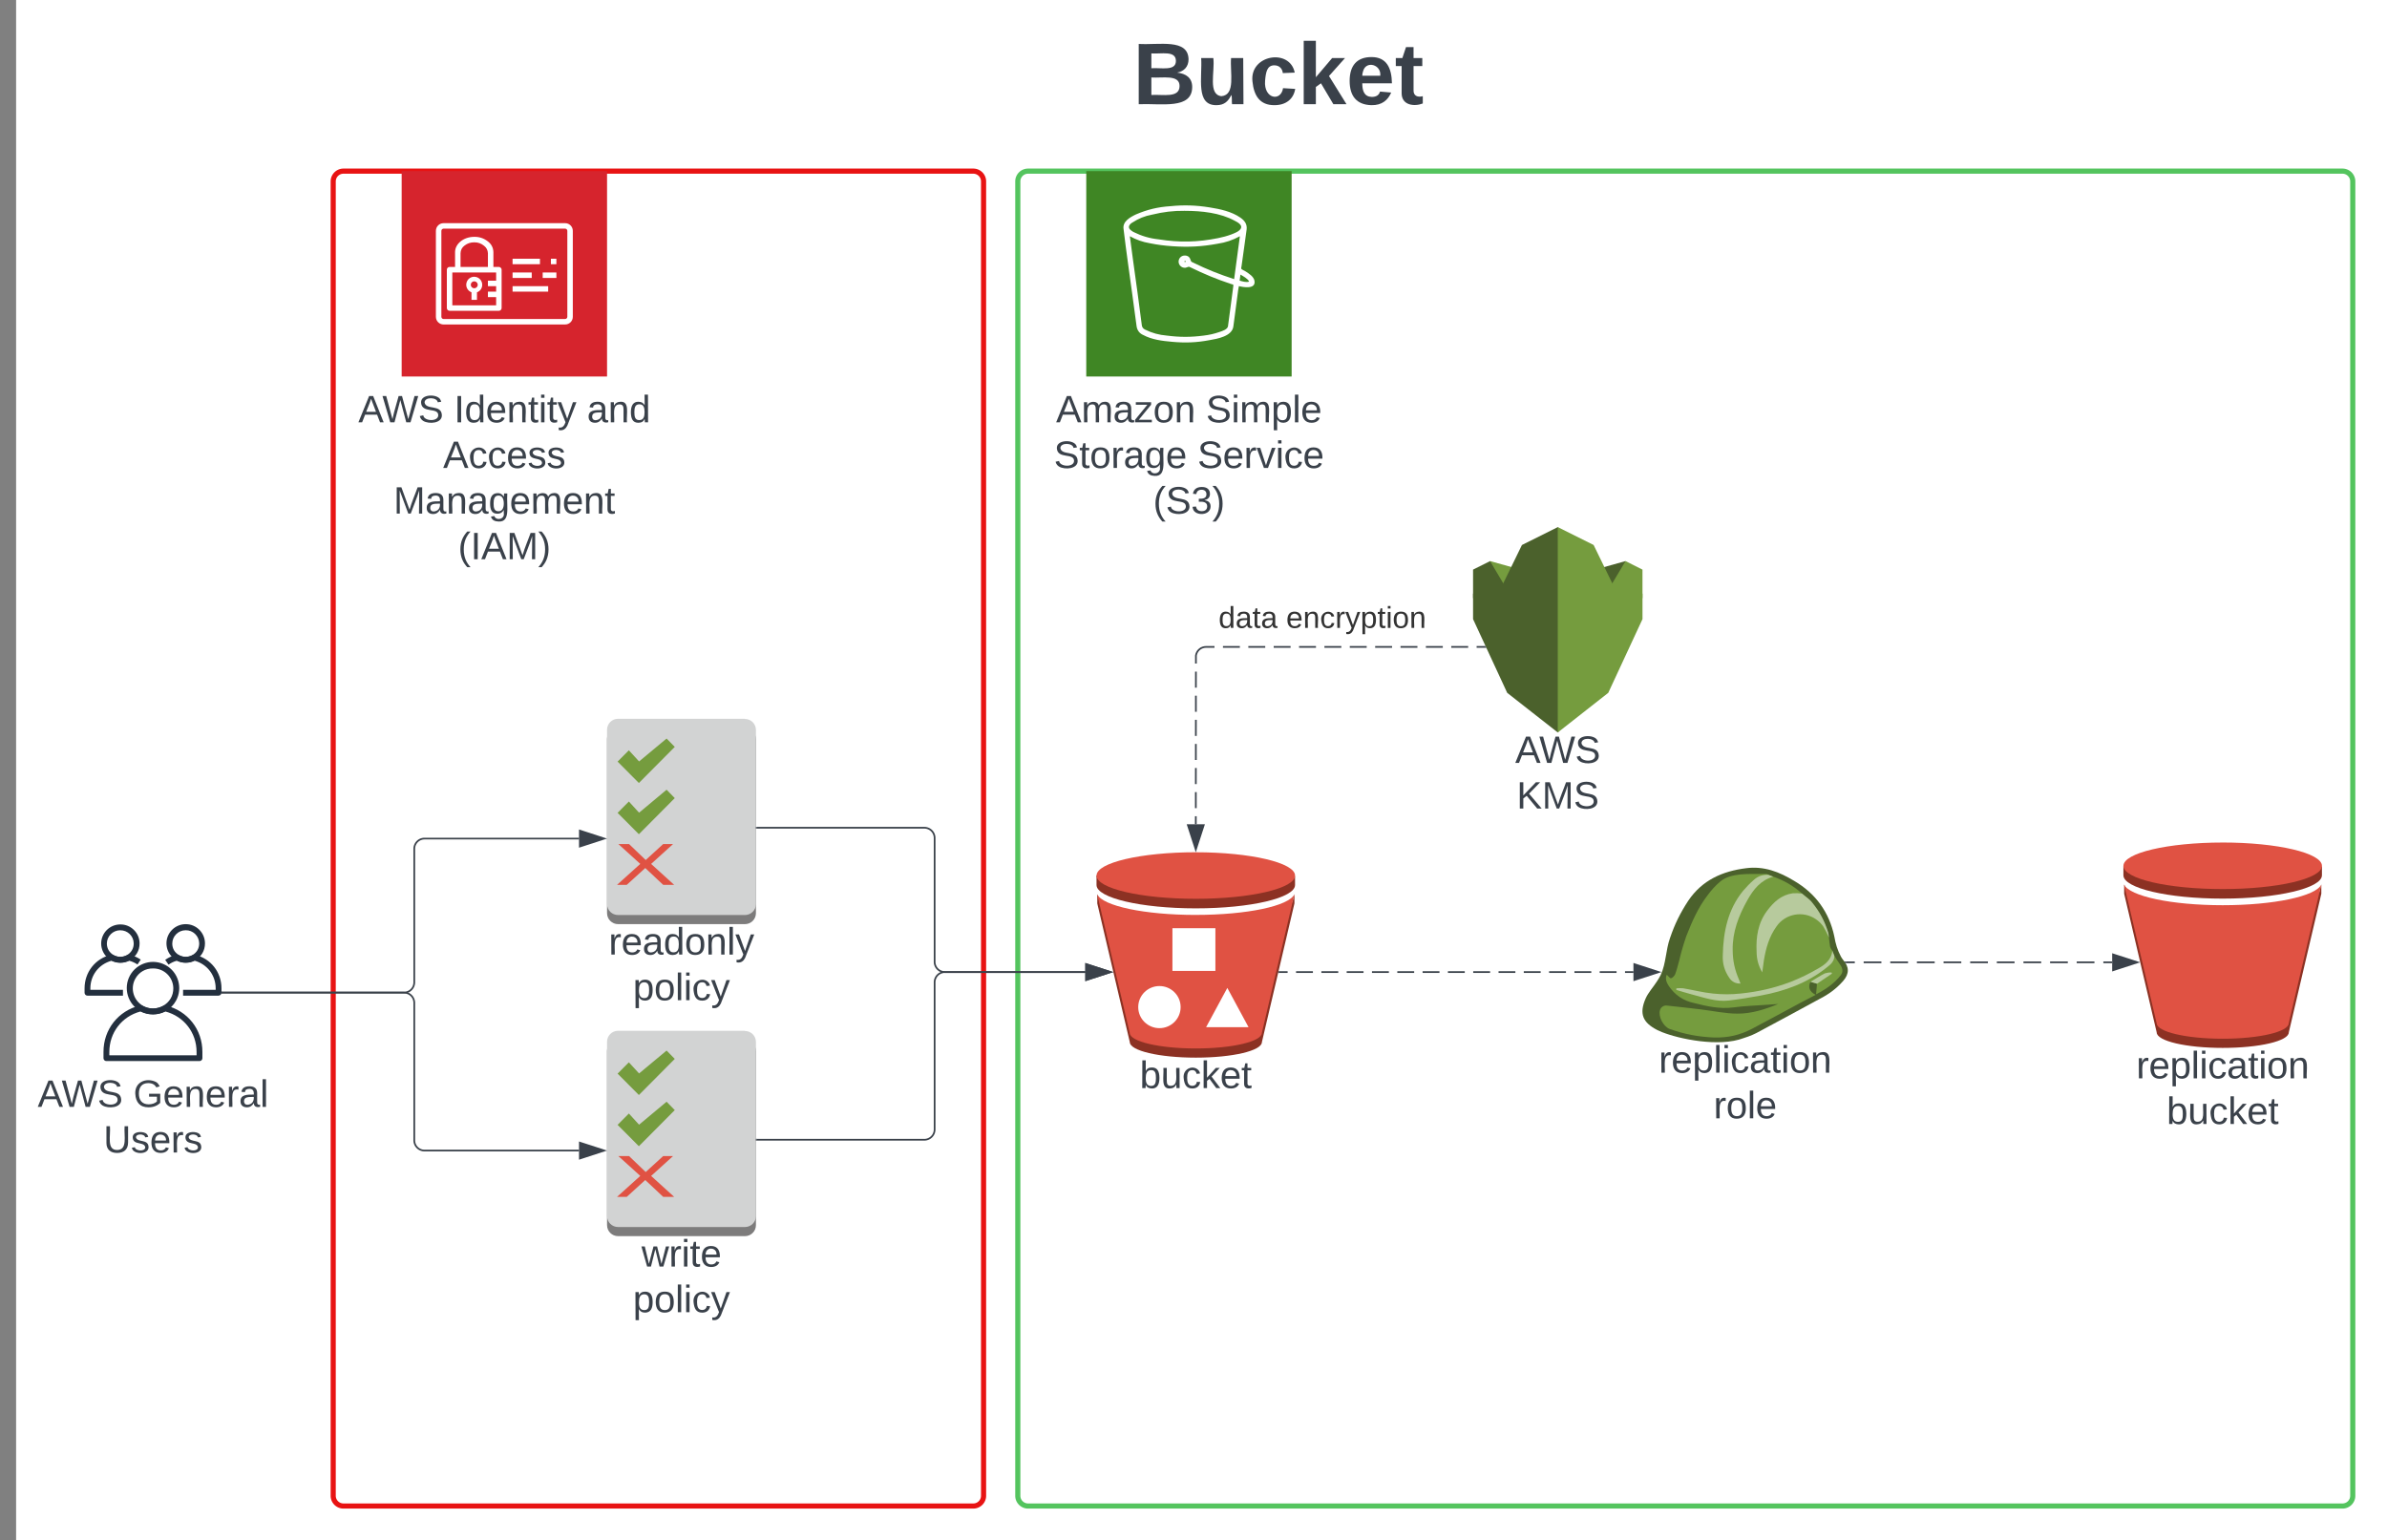 <svg xmlns="http://www.w3.org/2000/svg" xmlns:xlink="http://www.w3.org/1999/xlink" xmlns:lucid="lucid" width="1394.69" height="900"><rect width="100%" height="100%" fill="#808080" stroke="none"/><g transform="translate(9.407 -20)" lucid:page-tab-id="uLvRMWXpC.Nm"><path d="M0 0h1390.57v1074.53H0z" fill="#fff"/><path d="M585.28 126a6 6 0 0 1 6-6h768a6 6 0 0 1 6 6v768a6 6 0 0 1-6 6h-768a6 6 0 0 1-6-6z" stroke="#54c45e" stroke-width="3" fill-opacity="0"/><path d="M185.28 126a6 6 0 0 1 6-6h368a6 6 0 0 1 6 6v768a6 6 0 0 1-6 6h-368a6 6 0 0 1-6-6z" stroke="#e81313" stroke-width="3" fill-opacity="0"/><path d="M689.27 523.42l58 8.62v5.1c0 7.53-26 13.63-58 13.63s-58-6.1-58-13.64v-5.53z" fill="#8c3123"/><path d="M689.3 560.13c24.2 0 44.94-3.54 53.58-8.5l2.88-4.78 1.15-4.4v5.45l-19 81c0 5.08-17.28 9.1-38.6 9.1s-38.6-4.02-38.6-9.1l-19-81v-5.35l4.37 9.27c8.75 4.87 29.26 8.3 53.23 8.3z" fill="#8c3123"/><path d="M689.28 518c32 0 58 6.12 58 13.62 0 7.5-26 13.57-58 13.57s-58-6.02-58-13.58c0-7.56 26-13.62 58-13.62z" fill="#e05243"/><path d="M689.28 554.6c29.85 0 54.4-5.2 57.62-12.06l-19.02 81c0 5.05-17.28 9.1-38.6 9.1s-38.6-4.05-38.6-9.1l-19.03-81c3.23 6.85 27.78 12.07 57.63 12.07z" fill="#e05243"/><path d="M675.63 562.38h25.1v24.96h-25.1v-24.96zM668.04 596.17c6.83 0 12.38 5.5 12.38 12.3 0 6.8-5.55 12.3-12.38 12.3-6.84 0-12.4-5.5-12.4-12.3 0-6.8 5.56-12.3 12.4-12.3zM720.1 620.2h-24.8l12.4-22.94 12.4 22.94z" fill="#fff"/><use xlink:href="#a" transform="matrix(1,0,0,1,631.283,638) translate(25.284 17.778)"/><path d="M1289.27 517.74l58 8.6v5.1c0 7.55-26 13.64-58 13.64s-58-6.1-58-13.64v-5.53z" fill="#8c3123"/><path d="M1289.3 554.44c24.2 0 44.94-3.53 53.58-8.5l2.88-4.78 1.15-4.4v5.45l-19 81.02c0 5.07-17.28 9.08-38.6 9.08s-38.6-4-38.6-9.08l-19-81v-5.36l4.37 9.27c8.75 4.87 29.26 8.3 53.23 8.3z" fill="#8c3123"/><path d="M1289.28 512.3c32 0 58 6.13 58 13.64 0 7.5-26 13.56-58 13.56s-58-6-58-13.56c0-7.56 26-13.63 58-13.63z" fill="#e05243"/><path d="M1289.28 548.93c29.85 0 54.4-5.23 57.62-12.08l-19.02 81c0 5.06-17.28 9.1-38.6 9.1s-38.6-4.04-38.6-9.1l-19.03-81c3.23 6.85 27.78 12.08 57.63 12.08z" fill="#e05243"/><use xlink:href="#b" transform="matrix(1,0,0,1,1231.283,632.312) translate(7.506 17.778)"/><use xlink:href="#c" transform="matrix(1,0,0,1,1231.283,632.312) translate(25.284 44.444)"/><path d="M738 588h4.93m4.93 0h9.85m4.94 0h9.86m4.93 0h9.85m4.93 0h9.87m4.93 0h9.85m4.93 0h9.86m4.93 0h9.85m4.93 0h9.86m4.94 0H876m4.92 0h9.86m4.93 0h9.86m4.93 0h9.85m4.92 0h9.86m4.93 0H945" stroke="#3a414a" fill="none"/><path d="M738 588.5h-.62l.24-1h.4z" stroke="#3a414a" stroke-width=".05" fill="#3a414a"/><path d="M959.75 588l-14.26 4.64v-9.28z" stroke="#3a414a" fill="#3a414a"/><path d="M1067.4 580.75c-.48-.6-.84-1.22-1.2-1.83-2.04-3.88-3.12-7.45-3.84-11.73-3-14.2-10.92-25.1-23.4-32.45-8.76-5.3-17.64-8.77-28.08-7.44-13.92 1.74-25.68 6.94-33.84 18.98-4.68 7.14-7.92 13.67-10.68 21.83-2.52 7.04-2.28 14.7-5.4 21.53-.72 1.43-1.44 2.55-2.28 3.87-2.16 3.37-5.04 6.43-6.6 10-3.84 8.87-1.68 13.97 6.84 18.36.96.4 1.8.82 2.76 1.22 9.96 3.98 33.36 8.98 47.76 3.47 3.6-1.12 6.48-2.34 9.72-4.18 11.52-6.12 23.04-12.44 34.56-18.67 5.4-2.75 9.72-5.9 13.8-10.5 3.72-4.3 3.6-8.26-.12-12.45z" fill="#4b612c"/><path d="M1026.73 532.25c6.4 2.3 11.53 5.26 16.76 9.84 3.62 2.86 13.45 13 15.7 25.6.2 1.9.42 3.82.74 5.64.32.86.74 1.52 1.28 2.2l1.17 2.95s2.13 3.43 3.3 5.06c1.5 2.1 2.03 4.2.43 6.3-3.74 4.78-8.54 8.13-14.4 11.18l.52-6.2-3.84-1.15c-1.5 3.33-.53 5.8 3.1 7.63-3.42 1.8-6.5 3.44-9.5 4.97-9.3 4.97-18.47 10.03-27.76 14.9-7.16 3.73-14.1 5.26-22.1 5.07-9.3-.4-17.2-1.9-25.95-4.97-3.75-1.44-6.85-7.36-5.67-11.08.53-1.82 2.45-2.97 4.27-2.58 6.5.66 13.03 1.43 19.54 2.2 7.15.85 14.4 2.48 21.57 2.48 8.23 0 16.02-2.5 23.7-5.64-2.34.2-4.7.3-6.93.48-6.5.48-12.92.67-19.32 1.53-8 1.04-15.5-.68-23.07-2.6-6.2-1.33-11.1-4.67-14.63-9.93-1.38-2.1-2.24-4.4-1.17-6.6.85.77 1.8 2.2 2.46 2.1.74-.1 2.02-1.33 2.45-2.38.95-2.6 1.6-5.26 2.34-7.94 1.17-5.06 2.46-9.36 4.16-14.33 3.3-8.4 6.94-16.82 12.6-24.08 2.14-2.86 4.17-5.16 6.94-7.55 3.3-2.96 7.7-3.9 12.07-4.4 5.03-.47 10.15-.18 15.4-.28.2 0 .52.3.84.4z" fill="#759c3e"/><path d="M1059.2 567.72c-1.05-2.36-2.07-4.26-3.38-6.48-1.2-1.66-2.46-2.9-4.15-4.07-7.54-5.23-17.88-3.33-23.1 4.16-4.27 5.97-6.22 12.77-7.36 19.85-.33 2.13-.58 4.26-.96 7-2.25-3.85-3.27-7.64-3.3-12.1-.43-8.55.8-16.83 6.18-23.95 3.8-5.1 8.34-9.26 15-10.18 1.86-.1 3.47-.05 5.33.18 2.03 1.76 4.45 3.2 6 5.28 4.42 5.42 7.26 10.8 9.33 17.45.22.97.34 1.85.43 2.87z" fill="#b7ca9d"/><path d="M1026.7 532.26c-7.38 2.03-11.67 7.5-15.18 13.8-5.05 9-8.74 18.54-8.54 29.02.03 6.35 1.2 11.7 3.76 17.47.26.57.44 1.2.8 2.16-2.72.13-5.1-1.07-6.56-3.36-2.8-4.06-4.02-8.32-3.78-13.28.3-13.53 2.92-26.55 11.8-37.48 2.05-2.4 3.94-4.38 6.36-6.48 2.4-2.16 5.2-3.1 8.4-2.92z" fill="#b7ca9d"/><path d="M1062.38 578.5c0 3.35-2.3 5.13-4.53 6.9-11.27 9-24.38 13.72-38.33 16.3-6.18 1.14-12.46 2.16-18.74 2.92-7.58.9-14.7-1.75-21.9-3.62-2.95-.76-5.8-1.7-8.86-2.58 0-.32 0-.6.1-.93 1.38-.13 2.58-.13 3.97 0 5.8.98 11.53 2.47 17.35 3.06 5.63.58 10.53.58 16.16 0 10.54-1.1 19.4-3.13 29.38-6.87 5.82-2.32 10.53-4.63 15.88-7.73 4.07-2.28 7.85-5.15 8.3-10.4zM1048.42 593.7c2.8-1.65 5.5-3.46 8.4-4.94 1.32-.4 2.5-.57 3.9-.52l.26.68-8.73 5.9z" fill="#b7ca9d"/><use xlink:href="#b" transform="matrix(1,0,0,1,950.283,629) translate(9.506 17.778)"/><use xlink:href="#d" transform="matrix(1,0,0,1,950.283,629) translate(41.543 44.444)"/><path d="M425.85 627.74c3.56 0 6.43 2.87 6.43 6.42v101.72c0 3.55-2.87 6.42-6.43 6.42h-74.13c-3.57 0-6.44-2.87-6.44-6.42V634.05c0-3.56 2.87-6.42 6.44-6.42h74.13z" fill="#7d7c7c"/><path d="M425.85 622.43c3.56 0 6.43 2.86 6.43 6.42v101.7c0 3.57-2.87 6.43-6.43 6.43h-74.13c-3.57 0-6.44-2.86-6.44-6.42V628.73c0-3.55 2.87-6.42 6.44-6.42h74.13z" fill="#d2d3d3"/><path d="M364 647.24l-5.97-6.5-6.58 6.6 12.43 12.5 20.97-21.1-4.78-4.88L364 647.24zM364 677.18l-5.97-6.53-6.58 6.63 12.43 12.48 20.97-21.1-4.78-4.9L364 677.18z" fill="#759c3e"/><path d="M364.7 707.1l-12.8-11.58h6.24l9.73 9.32 10.2-9.32h5.77l-12.8 11.6 13.47 12.24h-6.4l-10.5-9.85-10.83 9.86h-5.68z" fill="#e05243"/><use xlink:href="#e" transform="matrix(1,0,0,1,345.283,742.312) translate(20.136 17.778)"/><use xlink:href="#f" transform="matrix(1,0,0,1,345.283,742.312) translate(15.167 44.444)"/><path d="M62.44 601.78H41.7c-.95 0-1.7-.76-1.7-1.7v-2.54c0-9.48 6.23-17.44 15.5-19.67.4-.1.8-.04 1.2.17 2.73 1.46 5.68 1.46 8.4 0 .4-.2.8-.26 1.22-.17 2.43.6 4.43 1.47 6.5 2.85l-1.9 2.83c-1.55-1-3-1.68-4.8-2.15-3.45 1.58-7 1.58-10.43 0-7.4 2.06-12.3 8.5-12.3 16.14v.84h19.04z" stroke="#fff" stroke-opacity="0" fill="#232f3e"/><path d="M60.88 582.46c-6.17 0-11.17-5-11.17-11.14 0-6.16 5-11.15 11.18-11.15 6.16-.07 11.2 4.88 11.26 11 .04 4.27-2.1 7.9-5.86 9.9-1.72.97-3.4 1.4-5.4 1.4zm0-18.9c-4.3 0-7.83 3.45-7.85 7.76 0 2.92 1.48 5.4 4.06 6.8 2.43 1.3 5.12 1.3 7.57 0 2.6-1.4 4.1-3.95 4.06-6.9-.05-4.27-3.57-7.68-7.85-7.64zM118.32 601.78H97.57v-3.4h19.04v-.83c0-7.67-4.9-14.1-12.25-16.17-3.45 1.6-7 1.6-10.46 0-1.82.5-3.3 1.2-4.84 2.28l-1.94-2.8c2.07-1.44 4.08-2.35 6.5-2.97.44-.1.86-.06 1.26.16 2.7 1.46 5.7 1.46 8.42 0 .4-.22.8-.27 1.2-.17 9.25 2.22 15.5 10.16 15.5 19.65v2.53c0 .94-.76 1.68-1.68 1.7z" stroke="#fff" stroke-opacity="0" fill="#232f3e"/><path d="M99.08 582.46c-6.2 0-11.23-5.05-11.23-11.25S92.9 560 99.13 560c6.2 0 11.23 5.05 11.23 11.25 0 4.23-2.14 7.82-5.85 9.84-1.75.94-3.44 1.36-5.42 1.36zm0-18.9c-4.3 0-7.8 3.45-7.83 7.76-.02 2.92 1.46 5.42 4.05 6.8 2.43 1.3 5.13 1.3 7.6 0 2.62-1.4 4.13-3.97 4.08-6.96-.1-4.26-3.62-7.68-7.9-7.6zM107.2 640H52.73c-.92 0-1.67-.75-1.67-1.7v-3.6c-.06-13.1 8.6-24.1 21.32-27.18.46-.13.86-.06 1.27.13 4.04 2.18 8.5 2.18 12.6 0 .34-.2.75-.26 1.2-.13 12.78 3.06 21.45 14.06 21.4 27.18v3.6c0 .95-.76 1.7-1.68 1.7zm-52.72-3.38h50.97v-1.92c0-11.27-7.28-20.74-18.2-23.66-4.8 2.3-9.83 2.3-14.62 0-10.93 2.92-18.15 12.4-18.15 23.66z" stroke="#fff" stroke-opacity="0" fill="#232f3e"/><path d="M80.02 612.64c-2.7 0-5-.58-7.4-1.86-7.4-4.07-10.13-13.34-6.1-20.77 4.1-7.4 13.38-10.12 20.83-6.08 7.42 4.07 10.15 13.34 6.1 20.77-1.47 2.68-3.4 4.6-6.1 6.08-2.36 1.28-4.66 1.86-7.33 1.86zm0-26.76c-4.44-.06-8.28 2.17-10.42 6.1-3.07 5.64-.98 12.74 4.7 15.83 3.67 1.97 7.7 1.97 11.4 0 3.95-2.13 6.22-5.95 6.16-10.42-.1-6.42-5.4-11.6-11.84-11.5z" stroke="#fff" stroke-opacity="0" fill="#232f3e"/><path d="M118.78 601.78H79.06c-.68 0-1.23-.54-1.23-1.23v-2.64c-.04-9.53 6.3-17.56 15.56-19.8.33-.1.63-.06.92.08 2.95 1.6 6.2 1.6 9.2 0 .25-.14.54-.2.88-.1 9.32 2.24 15.64 10.27 15.6 19.83v2.65c0 .7-.55 1.23-1.22 1.23zm-38.46-2.47h37.2v-1.4c0-8.2-5.32-15.1-13.3-17.25-3.5 1.7-7.16 1.7-10.66 0-7.97 2.14-13.24 9.05-13.24 17.26z" stroke="#fff" stroke-opacity="0" stroke-width=".73" fill="#fff" fill-opacity="0"/><path d="M80.94 601.78H41.22c-.67 0-1.22-.54-1.22-1.23v-2.64c-.04-9.53 6.28-17.56 15.56-19.8.34-.1.63-.06.93.08 2.94 1.6 6.2 1.6 9.18 0 .25-.14.55-.2.88-.1 9.32 2.24 15.65 10.27 15.6 19.83v2.65c0 .7-.54 1.23-1.22 1.23zM42.5 599.3h37.18v-1.4c0-8.2-5.3-15.1-13.28-17.25-3.5 1.7-7.17 1.7-10.67 0-7.97 2.14-13.24 9.05-13.24 17.26z" stroke="#fff" stroke-opacity="0" stroke-width=".73" fill="#fff" fill-opacity="0"/><use xlink:href="#g" transform="matrix(1,0,0,1,10,649) translate(2.593 17.778)"/><use xlink:href="#h" transform="matrix(1,0,0,1,10,649) translate(58.519 17.778)"/><use xlink:href="#i" transform="matrix(1,0,0,1,10,649) translate(41.049 44.444)"/><path d="M425.85 445.43c3.56 0 6.43 2.87 6.43 6.42v101.72c0 3.55-2.87 6.42-6.43 6.42h-74.13c-3.57 0-6.44-2.88-6.44-6.43V451.74c0-3.56 2.87-6.42 6.44-6.42h74.13z" fill="#7d7c7c"/><path d="M425.85 440.1c3.56 0 6.43 2.88 6.43 6.44v101.7c0 3.57-2.87 6.43-6.43 6.43h-74.13c-3.57 0-6.44-2.86-6.44-6.42V446.42c0-3.55 2.87-6.42 6.44-6.42h74.13z" fill="#d2d3d3"/><path d="M364 464.92l-5.97-6.5-6.58 6.6 12.43 12.5 20.97-21.1-4.78-4.88L364 464.92zM364 494.87l-5.97-6.53-6.58 6.63 12.43 12.48 20.97-21.1-4.78-4.9L364 494.87z" fill="#759c3e"/><path d="M364.7 524.8l-12.8-11.6h6.24l9.73 9.33 10.2-9.32h5.77l-12.8 11.6 13.47 12.24h-6.4l-10.5-9.84-10.83 9.84h-5.68z" fill="#e05243"/><use xlink:href="#j" transform="matrix(1,0,0,1,345.283,560) translate(0.969 17.778)"/><use xlink:href="#f" transform="matrix(1,0,0,1,345.283,560) translate(15.167 44.444)"/><path d="M120.5 600h106.14a6 6 0 0 0 6-6v-78a6 6 0 0 1 6-6h90.26" stroke="#3a414a" fill="none"/><path d="M120.5 600.5h-.5v-1h.5z" stroke="#3a414a" stroke-width=".05" fill="#3a414a"/><path d="M343.66 510l-14.26 4.64v-9.28z" stroke="#3a414a" fill="#3a414a"/><path d="M120.5 600h106.14a6 6 0 0 1 6 6v80.3a6 6 0 0 0 6 6h90.26" stroke="#3a414a" fill="none"/><path d="M120.5 600.5h-.5v-1h.5z" stroke="#3a414a" stroke-width=".05" fill="#3a414a"/><path d="M343.66 692.3l-14.26 4.65v-9.27z" stroke="#3a414a" fill="#3a414a"/><path d="M872.17 365.5l-10.95-1.65v-16l14.8 4.14-3.85 13.5z" fill="#759c3e"/><path d="M872.93 367.57l-21.65 1.95v-16.68l9.94-4.98 11.7 19.7zM929.4 365.5l10.95-1.65v-16L925.53 352l3.87 13.5z" fill="#4b612c"/><path d="M928.62 367.57l21.65 1.95v-16.68l-9.9-4.98-11.75 19.7z" fill="#759c3e"/><path d="M879.84 338.44l-11.34 23.28-17.22 5.16v14.88l19.95 43.08L900.78 448l20.5-25.8v-72L900.8 328l-20.94 10.44z" fill="#4b612c"/><path d="M950.28 381.75v-14.87l-17.22-5.16-11.34-23.28L900.78 328v120l29.5-23.17 20-43.08z" fill="#759c3e"/><use xlink:href="#k" transform="matrix(1,0,0,1,851.283,448) translate(24.623 17.778)"/><use xlink:href="#l" transform="matrix(1,0,0,1,851.283,448) translate(25.457 44.444)"/><path d="M858.3 398h-4.94m-4.94 0h-9.88m-4.94 0h-9.88m-4.94 0h-9.88m-4.94 0h-9.88m-4.94 0h-9.88m-4.94 0h-9.88m-4.94 0h-9.88m-4.94 0h-9.88m-4.94 0h-9.88m-4.94 0h-9.88m-4.94 0h-4.94l-.94.07-.9.22-.88.35-.8.5-.72.6-.6.72-.5.8-.36.88-.22.9v4.7m0 4.7l-.02 9.38m0 4.7v9.38m0 4.7l-.02 9.4m0 4.7v9.37m0 4.7l-.02 9.38m0 4.7v9.38m0 4.7l-.02 4.7" stroke="#3a414a" fill="none"/><path d="M859.04 398.5h-.75v-1h.27z" stroke="#3a414a" stroke-width=".05" fill="#3a414a"/><path d="M689.28 516.38l-4.63-14.26h9.27z" stroke="#3a414a" fill="#3a414a"/><use xlink:href="#m" transform="matrix(1,0,0,1,702.573,372.667) translate(0 14.222)"/><use xlink:href="#n" transform="matrix(1,0,0,1,702.573,372.667) translate(39.506 14.222)"/><path d="M1069.12 582.3h5.2m5.18 0h10.37m5.18 0h10.38m5.18 0h10.4m5.17 0h10.37m5.2 0h10.36m5.2 0h10.36m5.2 0h10.36m5.2 0h10.36m5.2 0h10.36m5.2 0h5.17" stroke="#3a414a" fill="none"/><path d="M1069.14 582.8h-.25l-.25-.45-.42-.54h.9z" stroke="#3a414a" stroke-width=".05" fill="#3a414a"/><path d="M1239.48 582.3l-14.27 4.65v-9.27z" stroke="#3a414a" fill="#3a414a"/><path d="M432.78 503.67h97.9a6 6 0 0 1 6 6V582a6 6 0 0 0 6 6h82.03" stroke="#3a414a" fill="none"/><path d="M432.8 504.17h-.52v-1h.52z" stroke="#3a414a" stroke-width=".05" fill="#3a414a"/><path d="M639.48 588l-14.27 4.64v-9.28z" stroke="#3a414a" fill="#3a414a"/><path d="M432.78 685.98h97.9a6 6 0 0 0 6-6V594a6 6 0 0 1 6-6h82.03" stroke="#3a414a" fill="none"/><path d="M432.8 686.48h-.52v-1h.52z" stroke="#3a414a" stroke-width=".05" fill="#3a414a"/><path d="M639.48 588l-14.27 4.64v-9.28z" stroke="#3a414a" fill="#3a414a"/><path d="M625.28 120h120v120h-120V120z" stroke="#fff" stroke-opacity="0" stroke-width="2" fill="#3f8624"/><path d="M723.57 184.06c-.46-2.48-3.3-4.25-5.3-5.53-.6-.4-2.3-1.04-2.44-1.6 0-.4 0-.8.15-1.2l1.6-11.46 1.4-10.17c.37-3.05-1.08-5.13-3.6-6.9-5.15-3.6-11.9-5.04-17.95-6-7.98-1.28-14.95-1.52-23-.72-7.3.48-13.34 1.92-20.1 4.8-3.36 1.6-7.9 4.1-7.27 8.42 1.53 12.97 3.45 25.95 5.2 38.93.78 5.93 1.62 11.86 2.4 17.8.3 2.47 1.67 4.4 3.97 5.35 4.9 2.65 11.04 3.45 16.64 3.93 7.74.73 14.34.5 22-.95 4.6-.8 13.2-2.25 13.96-8 .92-7.14 1.9-14.27 2.83-21.4l.4-2.17c2.6.64 10.03 2 9.1-3.12zm-40.63-40.86c9.66 0 20.62 1.12 29.2 5.85 1.4.72 4.45 2.32 3.53 4.33-.92 1.92-3.83 2.88-5.6 3.6-2.6.96-4.98 1.6-7.74 2.16-11.96 2.4-22.54 2.65-34.65.73-5.44-.57-9.97-1.93-14.87-4.33-1.14-.72-3.06-1.84-2.52-3.45.38-.9 1-1.53 1.84-2 3.75-2.4 7.2-3.85 11.57-4.66 6.6-1.6 12.4-2.32 19.24-2.24zm25.14 67.46c-.3 1.84-3.37 2.8-4.83 3.28-3.22 1.12-6.05 1.76-9.43 2.16-7.43.97-13.87.97-21.4 0-4.66-.4-8.57-1.44-12.8-3.52-1.14-.48-1.83-1.52-1.9-2.72-1.62-12.74-3.38-25.4-5.14-38.06l-1.84-13.78c3.83 2.1 7.36 3.37 11.65 4.1 4.67.95 8.58 1.43 13.33 1.75 9.2.64 17.1.24 26.22-1.44 4.83-.72 8.82-2.08 13.1-4.4l-3.36 25.07c-8.6-2.8-15.65-5.6-23.7-9.54-.4-.16-.7-.32-1-.48-.46-.32-.3-.16-.54-.64-.38-.96-.46-1.6-1.3-2.4-.77-.56-1.6-.8-2.53-.72-2 .08-3.53 1.84-3.37 3.84.15 1.93 1.9 3.45 3.9 3.3.54-.1 1-.25 1.62-.5.6-.15.6-.15 1.22.17 8.2 4 15.34 6.97 24 9.85 1.23.4 1.23 0 1.23 1.04-.08.8-.16 1.53-.3 2.33l-1 7.6zm-24.68-37.9c0 .48-.62.4-.77.16-.23-.32.77-.72.77-.16zm31.5 11.22l.47-3.53c1.6.97 4.3 2.33 5.06 4.1-1.6.63-4.07-.17-5.52-.57z" stroke="#fff" stroke-opacity="0" stroke-width="2" fill="#fff"/><use xlink:href="#o" transform="matrix(1,0,0,1,595.283,249) translate(12.346 17.778)"/><use xlink:href="#p" transform="matrix(1,0,0,1,595.283,249) translate(99.938 17.778)"/><use xlink:href="#q" transform="matrix(1,0,0,1,595.283,249) translate(11.08 44.444)"/><use xlink:href="#r" transform="matrix(1,0,0,1,595.283,249) translate(94.969 44.444)"/><use xlink:href="#s" transform="matrix(1,0,0,1,595.283,249) translate(69.074 71.111)"/><path d="M225.28 120h120v120h-120V120z" stroke="#fff" stroke-opacity="0" fill="#d6242d"/><path d="M320.8 150.4h-71.04c-2.48 0-4.48 2-4.48 4.5v50.2c0 2.5 2 4.5 4.48 4.5h71.04c2.48 0 4.48-2 4.48-4.5v-50.2c0-2.5-2-4.5-4.48-4.5zm1.28 54.7c0 .7-.56 1.3-1.28 1.3h-71.04c-.72 0-1.28-.6-1.28-1.3v-50.2c0-.7.56-1.3 1.28-1.3h71.04c.72 0 1.28.6 1.28 1.3z" stroke="#fff" stroke-opacity="0" fill="#fff"/><path d="M290.08 171.2h16v3.2h-16v-3.2zM312.48 171.2h3.2v3.2h-3.2v-3.2zM283.2 176.5c-.28-.35-.67-.52-1.12-.52h-22.4v-8c.04-1.85.87-3.45 2.4-4.53 1.7-1.3 3.5-1.85 5.6-1.85 2.18-.05 4.07.64 5.76 2.03 1.4 1.08 2.18 2.6 2.24 4.36v7.98h3.2v-8.64c-.06-2.63-1.24-4.84-3.4-6.4-2.32-1.76-4.85-2.58-7.8-2.54-6.17 0-11.2 4.02-11.2 8.94v8.64h-3.2c-.9 0-1.6.74-1.6 1.6V200c0 .87.7 1.6 1.6 1.6h28.8c.9 0 1.6-.73 1.6-1.6v-22.42c0-.43-.16-.78-.44-1.08zm-2.72 7.52h-4.8v3.2h4.8v3.2h-4.8v3.2h4.8v4.78h-25.6v-19.18h25.6z" stroke="#fff" stroke-opacity="0" fill="#fff"/><path d="M267.68 181.7c-2 .03-3.7 1.2-4.38 3.1-.9 2.42.36 5.1 2.78 6v4.4h3.2v-4.4c1.88-.68 3.06-2.38 3.07-4.38 0-2.6-2.08-4.7-4.67-4.7zm0 6.73c-1.12 0-2.02-.9-2.02-2.02 0-1.13.9-2.03 2.02-2.03s2.04.9 2.04 2.04c0 1.13-.92 2.03-2.04 2.03zM290.08 179.2h11.2v3.2h-11.2v-3.2zM307.68 179.2h8v3.2h-8v-3.2zM290.08 187.2h20.8v3.2h-20.8v-3.2z" stroke="#fff" stroke-opacity="0" fill="#fff"/><g><use xlink:href="#g" transform="matrix(1,0,0,1,195.283,249) translate(4.66 17.778)"/><use xlink:href="#t" transform="matrix(1,0,0,1,195.283,249) translate(60.586 17.778)"/><use xlink:href="#u" transform="matrix(1,0,0,1,195.283,249) translate(138.302 17.778)"/><use xlink:href="#v" transform="matrix(1,0,0,1,195.283,249) translate(54.198 44.444)"/><use xlink:href="#w" transform="matrix(1,0,0,1,195.283,249) translate(25.247 71.111)"/><use xlink:href="#x" transform="matrix(1,0,0,1,195.283,249) translate(62.932 97.778)"/></g><path d="M480 40h515v60H480z" fill="none"/><g><use xlink:href="#y" transform="matrix(1,0,0,1,480,40) translate(172.528 40.889)"/></g><defs><path fill="#3a414a" d="M115-194c53 0 69 39 70 98 0 66-23 100-70 100C84 3 66-7 56-30L54 0H23l1-261h32v101c10-23 28-34 59-34zm-8 174c40 0 45-34 45-75 0-40-5-75-45-74-42 0-51 32-51 76 0 43 10 73 51 73" id="z"/><path fill="#3a414a" d="M84 4C-5 8 30-112 23-190h32v120c0 31 7 50 39 49 72-2 45-101 50-169h31l1 190h-30c-1-10 1-25-2-33-11 22-28 36-60 37" id="A"/><path fill="#3a414a" d="M96-169c-40 0-48 33-48 73s9 75 48 75c24 0 41-14 43-38l32 2c-6 37-31 61-74 61-59 0-76-41-82-99-10-93 101-131 147-64 4 7 5 14 7 22l-32 3c-4-21-16-35-41-35" id="B"/><path fill="#3a414a" d="M143 0L79-87 56-68V0H24v-261h32v163l83-92h37l-77 82L181 0h-38" id="C"/><path fill="#3a414a" d="M100-194c63 0 86 42 84 106H49c0 40 14 67 53 68 26 1 43-12 49-29l28 8c-11 28-37 45-77 45C44 4 14-33 15-96c1-61 26-98 85-98zm52 81c6-60-76-77-97-28-3 7-6 17-6 28h103" id="D"/><path fill="#3a414a" d="M59-47c-2 24 18 29 38 22v24C64 9 27 4 27-40v-127H5v-23h24l9-43h21v43h35v23H59v120" id="E"/><g id="a"><use transform="matrix(0.062,0,0,0.062,0,0)" xlink:href="#z"/><use transform="matrix(0.062,0,0,0.062,12.346,0)" xlink:href="#A"/><use transform="matrix(0.062,0,0,0.062,24.691,0)" xlink:href="#B"/><use transform="matrix(0.062,0,0,0.062,35.802,0)" xlink:href="#C"/><use transform="matrix(0.062,0,0,0.062,46.914,0)" xlink:href="#D"/><use transform="matrix(0.062,0,0,0.062,59.259,0)" xlink:href="#E"/></g><path fill="#3a414a" d="M114-163C36-179 61-72 57 0H25l-1-190h30c1 12-1 29 2 39 6-27 23-49 58-41v29" id="F"/><path fill="#3a414a" d="M115-194c55 1 70 41 70 98S169 2 115 4C84 4 66-9 55-30l1 105H24l-1-265h31l2 30c10-21 28-34 59-34zm-8 174c40 0 45-34 45-75s-6-73-45-74c-42 0-51 32-51 76 0 43 10 73 51 73" id="G"/><path fill="#3a414a" d="M24 0v-261h32V0H24" id="H"/><path fill="#3a414a" d="M24-231v-30h32v30H24zM24 0v-190h32V0H24" id="I"/><path fill="#3a414a" d="M141-36C126-15 110 5 73 4 37 3 15-17 15-53c-1-64 63-63 125-63 3-35-9-54-41-54-24 1-41 7-42 31l-33-3c5-37 33-52 76-52 45 0 72 20 72 64v82c-1 20 7 32 28 27v20c-31 9-61-2-59-35zM48-53c0 20 12 33 32 33 41-3 63-29 60-74-43 2-92-5-92 41" id="J"/><path fill="#3a414a" d="M100-194c62-1 85 37 85 99 1 63-27 99-86 99S16-35 15-95c0-66 28-99 85-99zM99-20c44 1 53-31 53-75 0-43-8-75-51-75s-53 32-53 75 10 74 51 75" id="K"/><path fill="#3a414a" d="M117-194c89-4 53 116 60 194h-32v-121c0-31-8-49-39-48C34-167 62-67 57 0H25l-1-190h30c1 10-1 24 2 32 11-22 29-35 61-36" id="L"/><g id="b"><use transform="matrix(0.062,0,0,0.062,0,0)" xlink:href="#F"/><use transform="matrix(0.062,0,0,0.062,7.346,0)" xlink:href="#D"/><use transform="matrix(0.062,0,0,0.062,19.691,0)" xlink:href="#G"/><use transform="matrix(0.062,0,0,0.062,32.037,0)" xlink:href="#H"/><use transform="matrix(0.062,0,0,0.062,36.914,0)" xlink:href="#I"/><use transform="matrix(0.062,0,0,0.062,41.79,0)" xlink:href="#B"/><use transform="matrix(0.062,0,0,0.062,52.901,0)" xlink:href="#J"/><use transform="matrix(0.062,0,0,0.062,65.247,0)" xlink:href="#E"/><use transform="matrix(0.062,0,0,0.062,71.42,0)" xlink:href="#I"/><use transform="matrix(0.062,0,0,0.062,76.296,0)" xlink:href="#K"/><use transform="matrix(0.062,0,0,0.062,88.642,0)" xlink:href="#L"/></g><g id="c"><use transform="matrix(0.062,0,0,0.062,0,0)" xlink:href="#z"/><use transform="matrix(0.062,0,0,0.062,12.346,0)" xlink:href="#A"/><use transform="matrix(0.062,0,0,0.062,24.691,0)" xlink:href="#B"/><use transform="matrix(0.062,0,0,0.062,35.802,0)" xlink:href="#C"/><use transform="matrix(0.062,0,0,0.062,46.914,0)" xlink:href="#D"/><use transform="matrix(0.062,0,0,0.062,59.259,0)" xlink:href="#E"/></g><g id="d"><use transform="matrix(0.062,0,0,0.062,0,0)" xlink:href="#F"/><use transform="matrix(0.062,0,0,0.062,7.346,0)" xlink:href="#K"/><use transform="matrix(0.062,0,0,0.062,19.691,0)" xlink:href="#H"/><use transform="matrix(0.062,0,0,0.062,24.568,0)" xlink:href="#D"/></g><path fill="#3a414a" d="M206 0h-36l-40-164L89 0H53L-1-190h32L70-26l43-164h34l41 164 42-164h31" id="M"/><g id="e"><use transform="matrix(0.062,0,0,0.062,0,0)" xlink:href="#M"/><use transform="matrix(0.062,0,0,0.062,15.988,0)" xlink:href="#F"/><use transform="matrix(0.062,0,0,0.062,23.333,0)" xlink:href="#I"/><use transform="matrix(0.062,0,0,0.062,28.21,0)" xlink:href="#E"/><use transform="matrix(0.062,0,0,0.062,34.383,0)" xlink:href="#D"/></g><path fill="#3a414a" d="M179-190L93 31C79 59 56 82 12 73V49c39 6 53-20 64-50L1-190h34L92-34l54-156h33" id="N"/><g id="f"><use transform="matrix(0.062,0,0,0.062,0,0)" xlink:href="#G"/><use transform="matrix(0.062,0,0,0.062,12.346,0)" xlink:href="#K"/><use transform="matrix(0.062,0,0,0.062,24.691,0)" xlink:href="#H"/><use transform="matrix(0.062,0,0,0.062,29.568,0)" xlink:href="#I"/><use transform="matrix(0.062,0,0,0.062,34.444,0)" xlink:href="#B"/><use transform="matrix(0.062,0,0,0.062,45.556,0)" xlink:href="#N"/></g><path fill="#3a414a" d="M205 0l-28-72H64L36 0H1l101-248h38L239 0h-34zm-38-99l-47-123c-12 45-31 82-46 123h93" id="O"/><path fill="#3a414a" d="M266 0h-40l-56-210L115 0H75L2-248h35L96-30l15-64 43-154h32l59 218 59-218h35" id="P"/><path fill="#3a414a" d="M185-189c-5-48-123-54-124 2 14 75 158 14 163 119 3 78-121 87-175 55-17-10-28-26-33-46l33-7c5 56 141 63 141-1 0-78-155-14-162-118-5-82 145-84 179-34 5 7 8 16 11 25" id="Q"/><g id="g"><use transform="matrix(0.062,0,0,0.062,0,0)" xlink:href="#O"/><use transform="matrix(0.062,0,0,0.062,14.012,0)" xlink:href="#P"/><use transform="matrix(0.062,0,0,0.062,34.938,0)" xlink:href="#Q"/></g><path fill="#3a414a" d="M143 4C61 4 22-44 18-125c-5-107 100-154 193-111 17 8 29 25 37 43l-32 9c-13-25-37-40-76-40-61 0-88 39-88 99 0 61 29 100 91 101 35 0 62-11 79-27v-45h-74v-28h105v86C228-13 192 4 143 4" id="R"/><g id="h"><use transform="matrix(0.062,0,0,0.062,0,0)" xlink:href="#R"/><use transform="matrix(0.062,0,0,0.062,17.284,0)" xlink:href="#D"/><use transform="matrix(0.062,0,0,0.062,29.63,0)" xlink:href="#L"/><use transform="matrix(0.062,0,0,0.062,41.975,0)" xlink:href="#D"/><use transform="matrix(0.062,0,0,0.062,54.321,0)" xlink:href="#F"/><use transform="matrix(0.062,0,0,0.062,61.667,0)" xlink:href="#J"/><use transform="matrix(0.062,0,0,0.062,74.012,0)" xlink:href="#H"/></g><path fill="#3a414a" d="M232-93c-1 65-40 97-104 97C67 4 28-28 28-90v-158h33c8 89-33 224 67 224 102 0 64-133 71-224h33v155" id="S"/><path fill="#3a414a" d="M135-143c-3-34-86-38-87 0 15 53 115 12 119 90S17 21 10-45l28-5c4 36 97 45 98 0-10-56-113-15-118-90-4-57 82-63 122-42 12 7 21 19 24 35" id="T"/><g id="i"><use transform="matrix(0.062,0,0,0.062,0,0)" xlink:href="#S"/><use transform="matrix(0.062,0,0,0.062,15.988,0)" xlink:href="#T"/><use transform="matrix(0.062,0,0,0.062,27.099,0)" xlink:href="#D"/><use transform="matrix(0.062,0,0,0.062,39.444,0)" xlink:href="#F"/><use transform="matrix(0.062,0,0,0.062,46.79,0)" xlink:href="#T"/></g><path fill="#3a414a" d="M85-194c31 0 48 13 60 33l-1-100h32l1 261h-30c-2-10 0-23-3-31C134-8 116 4 85 4 32 4 16-35 15-94c0-66 23-100 70-100zm9 24c-40 0-46 34-46 75 0 40 6 74 45 74 42 0 51-32 51-76 0-42-9-74-50-73" id="U"/><g id="j"><use transform="matrix(0.062,0,0,0.062,0,0)" xlink:href="#F"/><use transform="matrix(0.062,0,0,0.062,7.346,0)" xlink:href="#D"/><use transform="matrix(0.062,0,0,0.062,19.691,0)" xlink:href="#J"/><use transform="matrix(0.062,0,0,0.062,32.037,0)" xlink:href="#U"/><use transform="matrix(0.062,0,0,0.062,44.383,0)" xlink:href="#K"/><use transform="matrix(0.062,0,0,0.062,56.728,0)" xlink:href="#L"/><use transform="matrix(0.062,0,0,0.062,69.074,0)" xlink:href="#H"/><use transform="matrix(0.062,0,0,0.062,73.951,0)" xlink:href="#N"/></g><g id="k"><use transform="matrix(0.062,0,0,0.062,0,0)" xlink:href="#O"/><use transform="matrix(0.062,0,0,0.062,14.012,0)" xlink:href="#P"/><use transform="matrix(0.062,0,0,0.062,34.938,0)" xlink:href="#Q"/></g><path fill="#3a414a" d="M194 0L95-120 63-95V0H30v-248h33v124l119-124h40L117-140 236 0h-42" id="V"/><path fill="#3a414a" d="M240 0l2-218c-23 76-54 145-80 218h-23L58-218 59 0H30v-248h44l77 211c21-75 51-140 76-211h43V0h-30" id="W"/><g id="l"><use transform="matrix(0.062,0,0,0.062,0,0)" xlink:href="#V"/><use transform="matrix(0.062,0,0,0.062,14.815,0)" xlink:href="#W"/><use transform="matrix(0.062,0,0,0.062,33.272,0)" xlink:href="#Q"/></g><path fill="#333" d="M85-194c31 0 48 13 60 33l-1-100h32l1 261h-30c-2-10 0-23-3-31C134-8 116 4 85 4 32 4 16-35 15-94c0-66 23-100 70-100zm9 24c-40 0-46 34-46 75 0 40 6 74 45 74 42 0 51-32 51-76 0-42-9-74-50-73" id="X"/><path fill="#333" d="M141-36C126-15 110 5 73 4 37 3 15-17 15-53c-1-64 63-63 125-63 3-35-9-54-41-54-24 1-41 7-42 31l-33-3c5-37 33-52 76-52 45 0 72 20 72 64v82c-1 20 7 32 28 27v20c-31 9-61-2-59-35zM48-53c0 20 12 33 32 33 41-3 63-29 60-74-43 2-92-5-92 41" id="Y"/><path fill="#333" d="M59-47c-2 24 18 29 38 22v24C64 9 27 4 27-40v-127H5v-23h24l9-43h21v43h35v23H59v120" id="Z"/><g id="m"><use transform="matrix(0.049,0,0,0.049,0,0)" xlink:href="#X"/><use transform="matrix(0.049,0,0,0.049,9.877,0)" xlink:href="#Y"/><use transform="matrix(0.049,0,0,0.049,19.753,0)" xlink:href="#Z"/><use transform="matrix(0.049,0,0,0.049,24.691,0)" xlink:href="#Y"/></g><path fill="#333" d="M100-194c63 0 86 42 84 106H49c0 40 14 67 53 68 26 1 43-12 49-29l28 8c-11 28-37 45-77 45C44 4 14-33 15-96c1-61 26-98 85-98zm52 81c6-60-76-77-97-28-3 7-6 17-6 28h103" id="aa"/><path fill="#333" d="M117-194c89-4 53 116 60 194h-32v-121c0-31-8-49-39-48C34-167 62-67 57 0H25l-1-190h30c1 10-1 24 2 32 11-22 29-35 61-36" id="ab"/><path fill="#333" d="M96-169c-40 0-48 33-48 73s9 75 48 75c24 0 41-14 43-38l32 2c-6 37-31 61-74 61-59 0-76-41-82-99-10-93 101-131 147-64 4 7 5 14 7 22l-32 3c-4-21-16-35-41-35" id="ac"/><path fill="#333" d="M114-163C36-179 61-72 57 0H25l-1-190h30c1 12-1 29 2 39 6-27 23-49 58-41v29" id="ad"/><path fill="#333" d="M179-190L93 31C79 59 56 82 12 73V49c39 6 53-20 64-50L1-190h34L92-34l54-156h33" id="ae"/><path fill="#333" d="M115-194c55 1 70 41 70 98S169 2 115 4C84 4 66-9 55-30l1 105H24l-1-265h31l2 30c10-21 28-34 59-34zm-8 174c40 0 45-34 45-75s-6-73-45-74c-42 0-51 32-51 76 0 43 10 73 51 73" id="af"/><path fill="#333" d="M24-231v-30h32v30H24zM24 0v-190h32V0H24" id="ag"/><path fill="#333" d="M100-194c62-1 85 37 85 99 1 63-27 99-86 99S16-35 15-95c0-66 28-99 85-99zM99-20c44 1 53-31 53-75 0-43-8-75-51-75s-53 32-53 75 10 74 51 75" id="ah"/><g id="n"><use transform="matrix(0.049,0,0,0.049,0,0)" xlink:href="#aa"/><use transform="matrix(0.049,0,0,0.049,9.877,0)" xlink:href="#ab"/><use transform="matrix(0.049,0,0,0.049,19.753,0)" xlink:href="#ac"/><use transform="matrix(0.049,0,0,0.049,28.642,0)" xlink:href="#ad"/><use transform="matrix(0.049,0,0,0.049,34.519,0)" xlink:href="#ae"/><use transform="matrix(0.049,0,0,0.049,43.407,0)" xlink:href="#af"/><use transform="matrix(0.049,0,0,0.049,53.284,0)" xlink:href="#Z"/><use transform="matrix(0.049,0,0,0.049,58.222,0)" xlink:href="#ag"/><use transform="matrix(0.049,0,0,0.049,62.123,0)" xlink:href="#ah"/><use transform="matrix(0.049,0,0,0.049,72,0)" xlink:href="#ab"/></g><path fill="#3a414a" d="M210-169c-67 3-38 105-44 169h-31v-121c0-29-5-50-35-48C34-165 62-65 56 0H25l-1-190h30c1 10-1 24 2 32 10-44 99-50 107 0 11-21 27-35 58-36 85-2 47 119 55 194h-31v-121c0-29-5-49-35-48" id="ai"/><path fill="#3a414a" d="M9 0v-24l116-142H16v-24h144v24L44-24h123V0H9" id="aj"/><g id="o"><use transform="matrix(0.062,0,0,0.062,0,0)" xlink:href="#O"/><use transform="matrix(0.062,0,0,0.062,14.815,0)" xlink:href="#ai"/><use transform="matrix(0.062,0,0,0.062,33.272,0)" xlink:href="#J"/><use transform="matrix(0.062,0,0,0.062,45.617,0)" xlink:href="#aj"/><use transform="matrix(0.062,0,0,0.062,56.728,0)" xlink:href="#K"/><use transform="matrix(0.062,0,0,0.062,69.074,0)" xlink:href="#L"/></g><g id="p"><use transform="matrix(0.062,0,0,0.062,0,0)" xlink:href="#Q"/><use transform="matrix(0.062,0,0,0.062,14.815,0)" xlink:href="#I"/><use transform="matrix(0.062,0,0,0.062,19.691,0)" xlink:href="#ai"/><use transform="matrix(0.062,0,0,0.062,38.148,0)" xlink:href="#G"/><use transform="matrix(0.062,0,0,0.062,50.494,0)" xlink:href="#H"/><use transform="matrix(0.062,0,0,0.062,55.37,0)" xlink:href="#D"/></g><path fill="#3a414a" d="M177-190C167-65 218 103 67 71c-23-6-38-20-44-43l32-5c15 47 100 32 89-28v-30C133-14 115 1 83 1 29 1 15-40 15-95c0-56 16-97 71-98 29-1 48 16 59 35 1-10 0-23 2-32h30zM94-22c36 0 50-32 50-73 0-42-14-75-50-75-39 0-46 34-46 75s6 73 46 73" id="ak"/><g id="q"><use transform="matrix(0.062,0,0,0.062,0,0)" xlink:href="#Q"/><use transform="matrix(0.062,0,0,0.062,14.815,0)" xlink:href="#E"/><use transform="matrix(0.062,0,0,0.062,20.988,0)" xlink:href="#K"/><use transform="matrix(0.062,0,0,0.062,33.333,0)" xlink:href="#F"/><use transform="matrix(0.062,0,0,0.062,40.679,0)" xlink:href="#J"/><use transform="matrix(0.062,0,0,0.062,53.025,0)" xlink:href="#ak"/><use transform="matrix(0.062,0,0,0.062,65.37,0)" xlink:href="#D"/></g><path fill="#3a414a" d="M108 0H70L1-190h34L89-25l56-165h34" id="al"/><g id="r"><use transform="matrix(0.062,0,0,0.062,0,0)" xlink:href="#Q"/><use transform="matrix(0.062,0,0,0.062,14.815,0)" xlink:href="#D"/><use transform="matrix(0.062,0,0,0.062,27.16,0)" xlink:href="#F"/><use transform="matrix(0.062,0,0,0.062,34.506,0)" xlink:href="#al"/><use transform="matrix(0.062,0,0,0.062,45.617,0)" xlink:href="#I"/><use transform="matrix(0.062,0,0,0.062,50.494,0)" xlink:href="#B"/><use transform="matrix(0.062,0,0,0.062,61.605,0)" xlink:href="#D"/></g><path fill="#3a414a" d="M87 75C49 33 22-17 22-94c0-76 28-126 65-167h31c-38 41-64 92-64 168S80 34 118 75H87" id="am"/><path fill="#3a414a" d="M126-127c33 6 58 20 58 59 0 88-139 92-164 29-3-8-5-16-6-25l32-3c6 27 21 44 54 44 32 0 52-15 52-46 0-38-36-46-79-43v-28c39 1 72-4 72-42 0-27-17-43-46-43-28 0-47 15-49 41l-32-3c6-42 35-63 81-64 48-1 79 21 79 65 0 36-21 52-52 59" id="an"/><path fill="#3a414a" d="M33-261c38 41 65 92 65 168S71 34 33 75H2C39 34 66-17 66-93S39-220 2-261h31" id="ao"/><g id="s"><use transform="matrix(0.062,0,0,0.062,0,0)" xlink:href="#am"/><use transform="matrix(0.062,0,0,0.062,7.346,0)" xlink:href="#Q"/><use transform="matrix(0.062,0,0,0.062,22.16,0)" xlink:href="#an"/><use transform="matrix(0.062,0,0,0.062,34.506,0)" xlink:href="#ao"/></g><path fill="#3a414a" d="M33 0v-248h34V0H33" id="ap"/><g id="t"><use transform="matrix(0.062,0,0,0.062,0,0)" xlink:href="#ap"/><use transform="matrix(0.062,0,0,0.062,6.173,0)" xlink:href="#U"/><use transform="matrix(0.062,0,0,0.062,18.519,0)" xlink:href="#D"/><use transform="matrix(0.062,0,0,0.062,30.864,0)" xlink:href="#L"/><use transform="matrix(0.062,0,0,0.062,43.21,0)" xlink:href="#E"/><use transform="matrix(0.062,0,0,0.062,49.383,0)" xlink:href="#I"/><use transform="matrix(0.062,0,0,0.062,54.259,0)" xlink:href="#E"/><use transform="matrix(0.062,0,0,0.062,60.432,0)" xlink:href="#N"/></g><g id="u"><use transform="matrix(0.062,0,0,0.062,0,0)" xlink:href="#J"/><use transform="matrix(0.062,0,0,0.062,12.346,0)" xlink:href="#L"/><use transform="matrix(0.062,0,0,0.062,24.691,0)" xlink:href="#U"/></g><g id="v"><use transform="matrix(0.062,0,0,0.062,0,0)" xlink:href="#O"/><use transform="matrix(0.062,0,0,0.062,14.815,0)" xlink:href="#B"/><use transform="matrix(0.062,0,0,0.062,25.926,0)" xlink:href="#B"/><use transform="matrix(0.062,0,0,0.062,37.037,0)" xlink:href="#D"/><use transform="matrix(0.062,0,0,0.062,49.383,0)" xlink:href="#T"/><use transform="matrix(0.062,0,0,0.062,60.494,0)" xlink:href="#T"/></g><g id="w"><use transform="matrix(0.062,0,0,0.062,0,0)" xlink:href="#W"/><use transform="matrix(0.062,0,0,0.062,18.457,0)" xlink:href="#J"/><use transform="matrix(0.062,0,0,0.062,30.802,0)" xlink:href="#L"/><use transform="matrix(0.062,0,0,0.062,43.148,0)" xlink:href="#J"/><use transform="matrix(0.062,0,0,0.062,55.494,0)" xlink:href="#ak"/><use transform="matrix(0.062,0,0,0.062,67.84,0)" xlink:href="#D"/><use transform="matrix(0.062,0,0,0.062,80.185,0)" xlink:href="#ai"/><use transform="matrix(0.062,0,0,0.062,98.642,0)" xlink:href="#D"/><use transform="matrix(0.062,0,0,0.062,110.988,0)" xlink:href="#L"/><use transform="matrix(0.062,0,0,0.062,123.333,0)" xlink:href="#E"/></g><g id="x"><use transform="matrix(0.062,0,0,0.062,0,0)" xlink:href="#am"/><use transform="matrix(0.062,0,0,0.062,7.346,0)" xlink:href="#ap"/><use transform="matrix(0.062,0,0,0.062,13.519,0)" xlink:href="#O"/><use transform="matrix(0.062,0,0,0.062,28.333,0)" xlink:href="#W"/><use transform="matrix(0.062,0,0,0.062,46.79,0)" xlink:href="#ao"/></g><path fill="#3a414a" d="M182-130c37 4 62 22 62 59C244 23 116-4 24 0v-248c84 5 203-23 205 63 0 31-19 50-47 55zM76-148c40-3 101 13 101-30 0-44-60-28-101-31v61zm0 110c48-3 116 14 116-37 0-48-69-32-116-35v72" id="aq"/><path fill="#3a414a" d="M85 4C-2 5 27-109 22-190h50c7 57-23 150 33 157 60-5 35-97 40-157h50l1 190h-47c-2-12 1-28-3-38-12 25-28 42-61 42" id="ar"/><path fill="#3a414a" d="M190-63c-7 42-38 67-86 67-59 0-84-38-90-98-12-110 154-137 174-36l-49 2c-2-19-15-32-35-32-30 0-35 28-38 64-6 74 65 87 74 30" id="as"/><path fill="#3a414a" d="M147 0L96-86 75-71V0H25v-261h50v150l67-79h53l-66 74L201 0h-54" id="at"/><path fill="#3a414a" d="M185-48c-13 30-37 53-82 52C43 2 14-33 14-96s30-98 90-98c62 0 83 45 84 108H66c0 31 8 55 39 56 18 0 30-7 34-22zm-45-69c5-46-57-63-70-21-2 6-4 13-4 21h74" id="au"/><path fill="#3a414a" d="M115-3C79 11 28 4 28-45v-112H4v-33h27l15-45h31v45h36v33H77v99c-1 23 16 31 38 25v30" id="av"/><g id="y"><use transform="matrix(0.142,0,0,0.142,0,0)" xlink:href="#aq"/><use transform="matrix(0.142,0,0,0.142,36.772,0)" xlink:href="#ar"/><use transform="matrix(0.142,0,0,0.142,67.864,0)" xlink:href="#as"/><use transform="matrix(0.142,0,0,0.142,96.259,0)" xlink:href="#at"/><use transform="matrix(0.142,0,0,0.142,124.654,0)" xlink:href="#au"/><use transform="matrix(0.142,0,0,0.142,153.049,0)" xlink:href="#av"/></g></defs></g></svg>